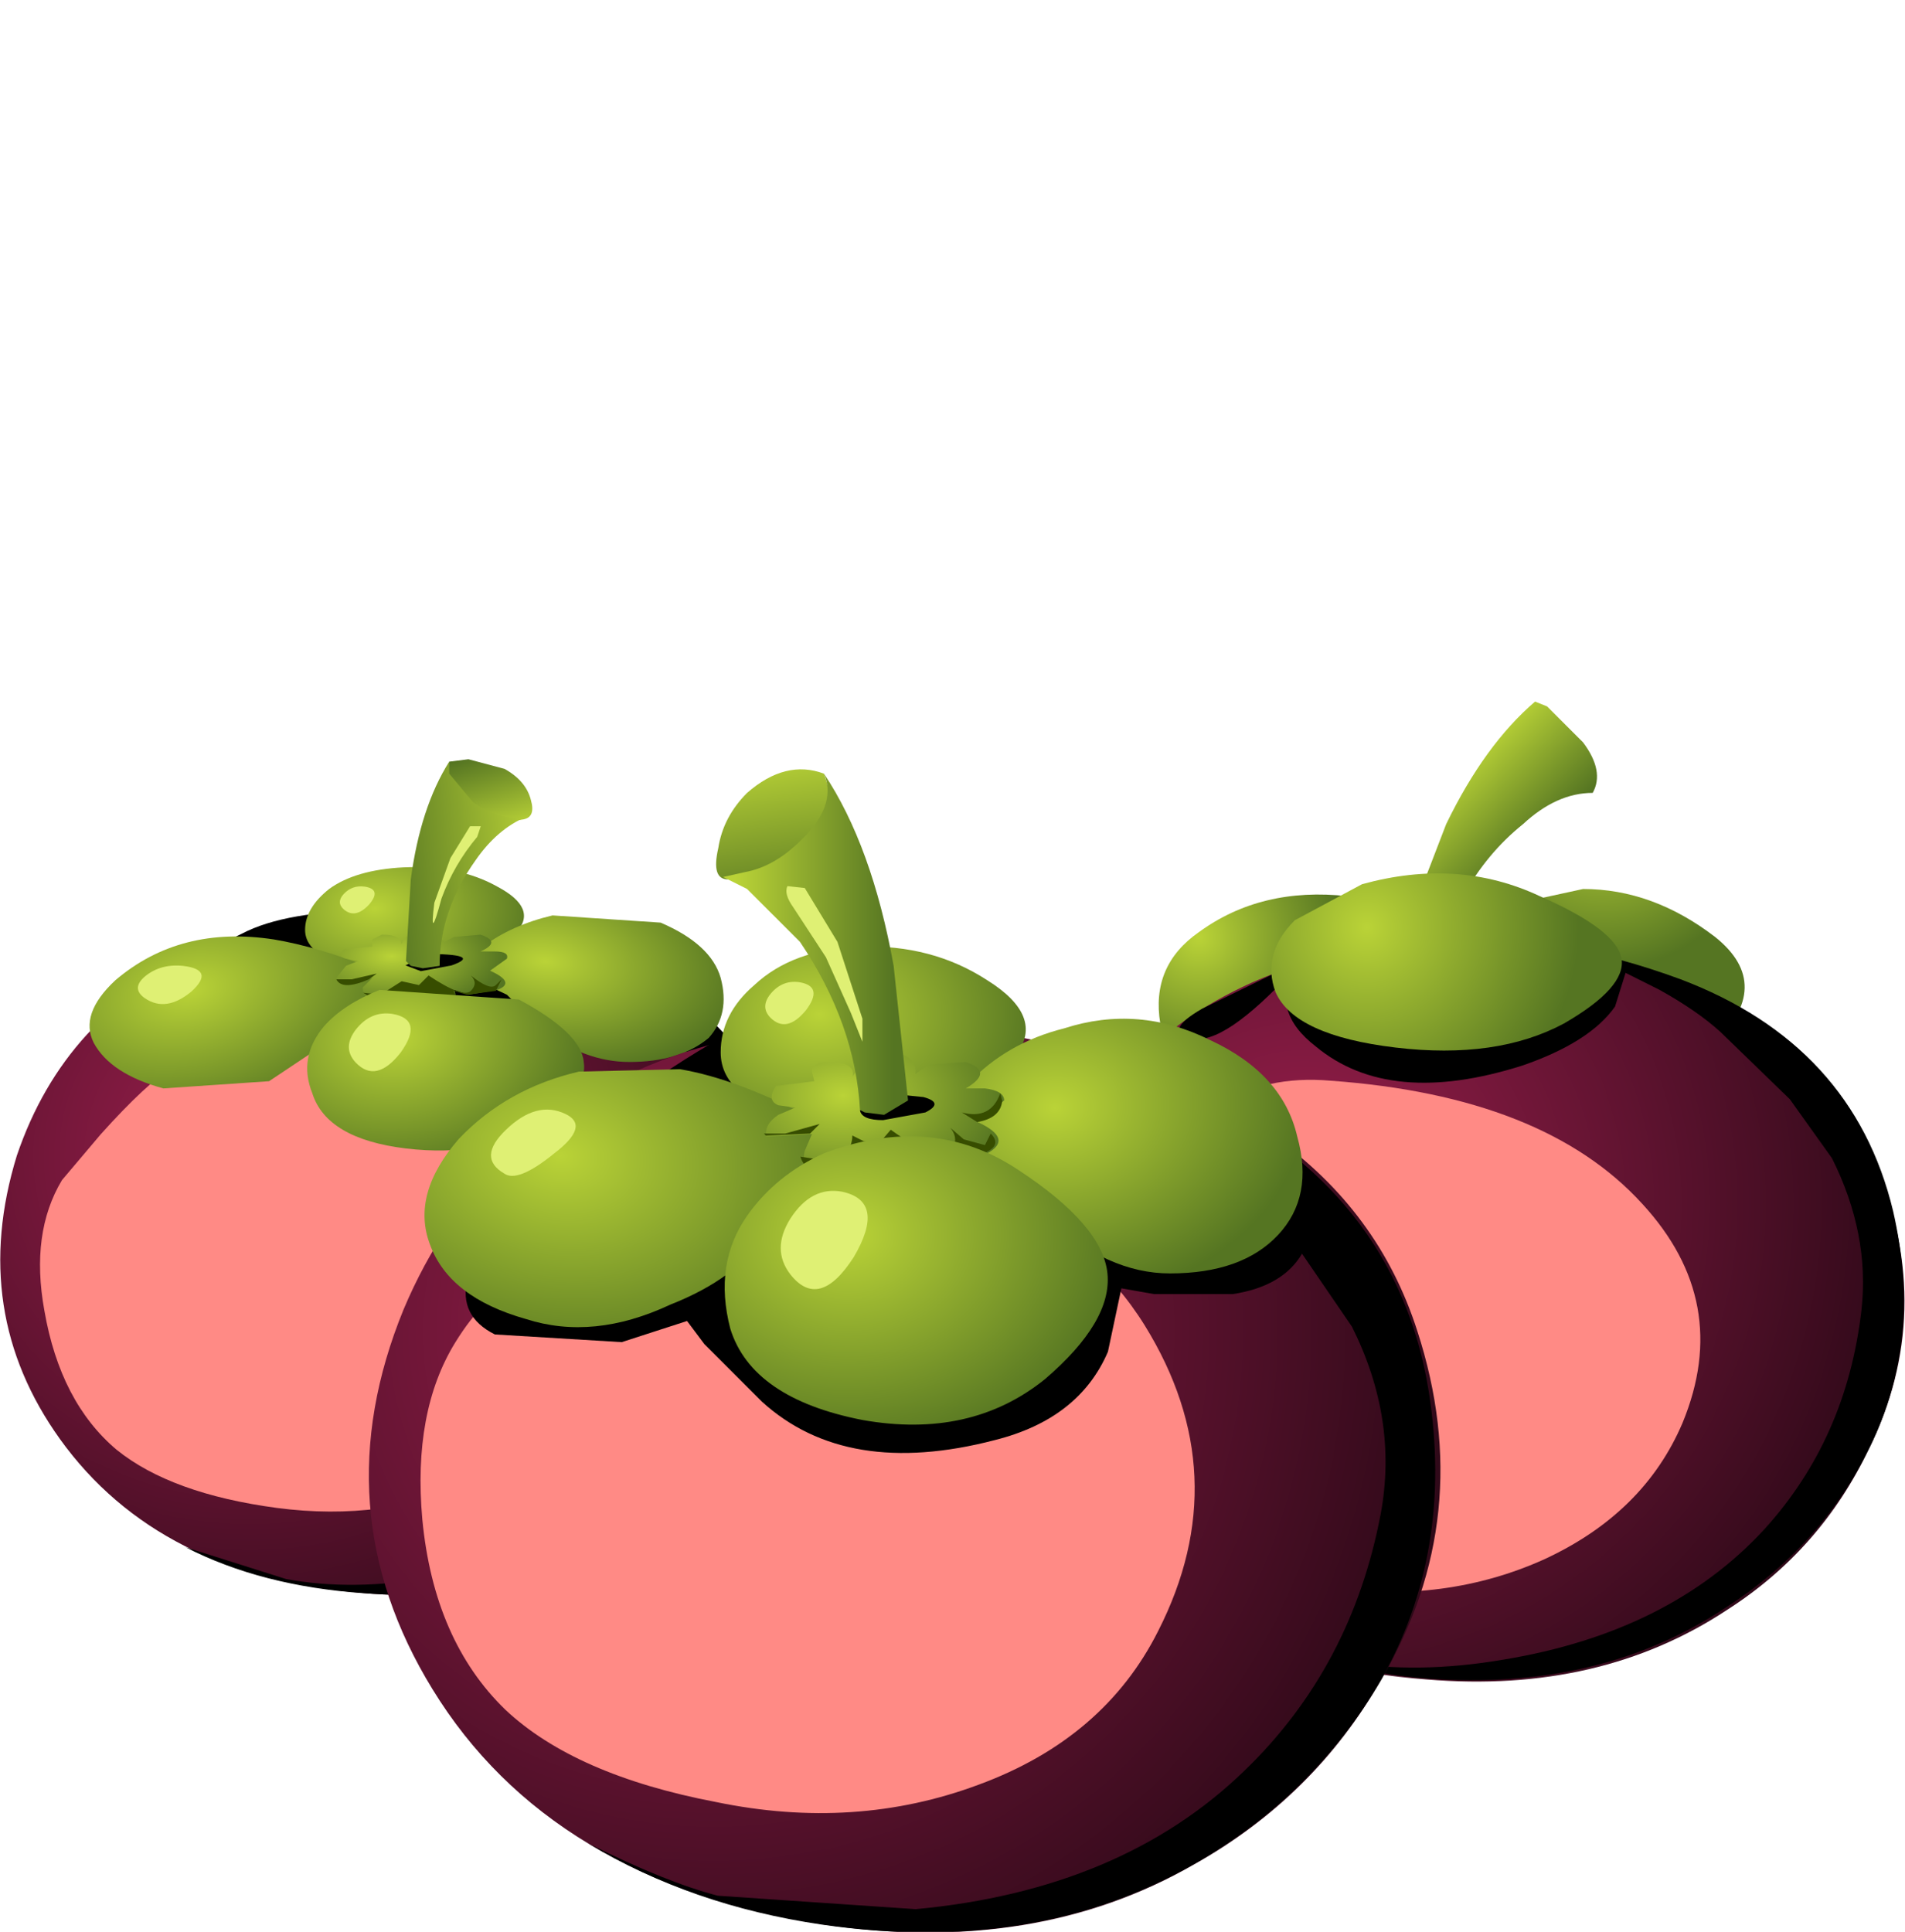 <?xml version="1.0" encoding="UTF-8" standalone="no"?>
<svg xmlns:xlink="http://www.w3.org/1999/xlink" height="40.2px" width="39.65px" xmlns="http://www.w3.org/2000/svg">
  <g transform="matrix(1.0, 0.0, 0.0, 1.0, 0.0, 0.0)">
    <use height="14.15" transform="matrix(1.0, 0.0, 0.0, 1.0, 0.0, 19.05)" width="16.7" xlink:href="#shape0"/>
    <use height="12.2" transform="matrix(0.8, 0.0, 0.0, 0.8, 0.85, 21.7)" width="15.0" xlink:href="#sprite0"/>
    <use height="7.7" transform="matrix(0.8, 0.0, 0.0, 0.8, 1.56, 23.01)" width="8.25" xlink:href="#sprite1"/>
    <use height="2.65" transform="matrix(0.8, 0.0, 0.0, 0.8, 3.3, 25.15)" width="2.1" xlink:href="#sprite2"/>
    <use height="17.8" transform="matrix(0.8, 0.0, 0.0, 0.8, 2.8, 18.95)" width="17.3" xlink:href="#sprite3"/>
    <use height="4.7" transform="matrix(1.0, 0.0, 0.0, 1.0, 1.85, 18.05)" width="13.2" xlink:href="#shape5"/>
    <use height="0.85" transform="matrix(0.8, 0.0, 0.0, 0.8, 7.0, 20.26)" width="4.35" xlink:href="#sprite4"/>
    <use height="0.45" transform="matrix(0.8, 0.0, 0.0, 0.8, 8.44, 19.85)" width="1.5" xlink:href="#sprite5"/>
    <use height="8.15" transform="matrix(1.0, 0.0, 0.0, 1.0, 6.4, 15.8)" width="5.75" xlink:href="#shape8"/>
    <use height="1.0" transform="matrix(0.8, 0.0, 0.0, 0.8, 2.86, 20.1)" width="1.65" xlink:href="#sprite6"/>
    <use height="1.5" transform="matrix(0.8, 0.0, 0.0, 0.8, 7.25, 21.1)" width="1.6" xlink:href="#sprite7"/>
    <use height="0.7" transform="matrix(0.8, 0.0, 0.0, 0.8, 7.09, 18.45)" width="0.9" xlink:href="#sprite8"/>
    <use height="2.6" transform="matrix(0.8, 0.0, 0.0, 0.8, 9.0, 17.15)" width="1.3" xlink:href="#sprite9"/>
    <use height="20.4" transform="matrix(1.0, 0.0, 0.0, 1.0, 21.45, 14.6)" width="18.2" xlink:href="#shape11"/>
    <use height="13.3" transform="matrix(0.8, 0.0, 0.0, 0.8, 22.3, 22.49)" width="16.35" xlink:href="#sprite10"/>
    <use height="8.35" transform="matrix(0.8, 0.0, 0.0, 0.8, 23.15, 23.91)" width="8.95" xlink:href="#sprite11"/>
    <use height="2.85" transform="matrix(0.8, 0.0, 0.0, 0.8, 25.0, 26.3)" width="2.3" xlink:href="#sprite12"/>
    <use height="19.35" transform="matrix(0.8, 0.0, 0.0, 0.8, 24.54, 19.5)" width="18.85" xlink:href="#sprite13"/>
    <use height="22.0" transform="matrix(1.0, 0.0, 0.0, 1.0, 7.7, 18.2)" width="26.05" xlink:href="#shape13"/>
    <use height="16.3" transform="matrix(0.8, 0.0, 0.0, 0.8, 8.75, 24.7)" width="20.15" xlink:href="#sprite14"/>
    <use height="9.65" transform="matrix(0.8, 0.0, 0.0, 0.8, 10.1, 27.5)" width="10.9" xlink:href="#sprite15"/>
    <use height="3.55" transform="matrix(0.8, 0.0, 0.0, 0.8, 12.06, 29.1)" width="2.85" xlink:href="#sprite16"/>
    <use height="23.4" transform="matrix(0.8, 0.0, 0.0, 0.8, 9.7, 21.49)" width="25.2" xlink:href="#sprite17"/>
    <use height="7.9" transform="matrix(1.0, 0.0, 0.0, 1.0, 8.85, 19.7)" width="18.25" xlink:href="#shape17"/>
    <use height="2.25" transform="matrix(0.8, 0.0, 0.0, 0.8, 15.9, 22.75)" width="6.2" xlink:href="#sprite18"/>
    <use height="0.7" transform="matrix(0.8, 0.0, 0.0, 0.8, 17.9, 22.75)" width="1.95" xlink:href="#sprite19"/>
    <use height="13.65" transform="matrix(1.0, 0.0, 0.0, 1.0, 14.9, 16.0)" width="8.15" xlink:href="#shape20"/>
    <use height="1.7" transform="matrix(0.8, 0.0, 0.0, 0.8, 10.21, 23.1)" width="2.2" xlink:href="#sprite20"/>
    <use height="2.55" transform="matrix(0.8, 0.0, 0.0, 0.8, 16.25, 24.8)" width="2.25" xlink:href="#sprite21"/>
    <use height="1.1" transform="matrix(0.8, 0.0, 0.0, 0.8, 15.91, 20.44)" width="1.25" xlink:href="#sprite22"/>
    <use height="4.2" transform="matrix(0.8, 0.0, 0.0, 0.8, 16.35, 18.36)" width="2.05" xlink:href="#sprite23"/>
  </g>
  <defs>
    <g id="shape0" transform="matrix(1.0, 0.0, 0.0, 1.0, 0.0, -19.05)">
      <path d="M9.3 19.1 Q14.7 19.6 16.15 23.3 17.3 26.1 16.0 28.7 15.1 30.65 13.3 31.85 10.9 33.45 7.55 33.15 3.3 32.8 1.25 29.95 -0.65 27.3 0.35 24.05 1.35 21.1 4.2 19.85 6.5 18.85 9.3 19.1" fill="url(#gradient0)" fill-rule="evenodd" stroke="none"/>
    </g>
    <radialGradient cx="0" cy="0" gradientTransform="matrix(0.011, 0.009, 0.009, -0.011, 5.2, 24.05)" gradientUnits="userSpaceOnUse" id="gradient0" r="819.2" spreadMethod="pad">
      <stop offset="0.0" stop-color="#9c1f4d"/>
      <stop offset="1.0" stop-color="#2e0918"/>
    </radialGradient>
    <g id="sprite0" transform="matrix(1.0, 0.0, 0.0, 1.0, 0.0, 0.0)">
      <use height="13.3" transform="matrix(0.917, 0.0, 0.0, 0.917, 0.0, -0.004)" width="16.35" xlink:href="#shape1"/>
    </g>
    <g id="shape1" transform="matrix(1.0, 0.0, 0.0, 1.0, 0.0, -0.05)">
      <path d="M14.85 3.25 Q17.2 5.8 15.9 8.95 14.9 11.3 12.3 12.5 9.75 13.65 6.7 13.25 3.7 12.85 2.15 11.6 0.55 10.25 0.1 7.65 -0.3 5.45 0.6 3.95 L1.7 2.65 Q3.0 1.2 3.8 0.7 5.05 -0.1 6.75 0.05 12.3 0.45 14.85 3.25" fill="#ff8a85" fill-rule="evenodd" stroke="none"/>
    </g>
    <g id="sprite1" transform="matrix(1.0, 0.0, 0.0, 1.0, 0.05, 0.05)">
      <use height="8.35" transform="matrix(0.922, 0.0, 0.0, 0.922, -0.046, -0.046)" width="8.95" xlink:href="#shape2"/>
    </g>
    <g id="shape2" transform="matrix(1.0, 0.0, 0.0, 1.0, 0.05, 0.05)">
      <path d="M8.7 2.8 L8.9 4.85 Q8.9 5.75 7.9 6.8 6.65 8.05 4.8 8.25 2.85 8.45 1.45 7.3 0.2 6.2 0.0 4.5 -0.25 2.4 0.75 1.1 L0.85 1.1 2.75 1.05 Q3.6 0.85 3.85 0.35 4.65 -0.45 6.35 0.35 8.0 1.1 8.7 2.8" fill="#ff8a85" fill-rule="evenodd" stroke="none"/>
    </g>
    <g id="sprite2" transform="matrix(1.0, 0.0, 0.0, 1.0, 0.0, 0.0)">
      <use height="3.55" transform="matrix(0.737, 0.0, 0.0, 0.747, 0.0, 0.0)" width="2.85" xlink:href="#shape3"/>
    </g>
    <g id="shape3" transform="matrix(1.0, 0.0, 0.0, 1.0, 0.0, 0.0)">
      <path d="M1.4 0.0 Q3.25 0.2 2.7 2.15 2.15 4.1 0.9 3.3 -0.3 2.5 0.1 1.15 0.45 -0.15 1.4 0.0" fill="#ff8a85" fill-rule="evenodd" stroke="none"/>
    </g>
    <g id="sprite3" transform="matrix(1.0, 0.0, 0.0, 1.0, 0.0, 0.0)">
      <use height="19.35" transform="matrix(0.918, 0.0, 0.0, 0.92, -0.004, 0.0)" width="18.85" xlink:href="#shape4"/>
    </g>
    <g id="shape4" transform="matrix(1.0, 0.0, 0.0, 1.0, -0.05, 0.0)">
      <path d="M17.8 9.75 Q18.05 7.75 17.05 5.8 L15.95 4.25 14.15 2.45 12.55 1.35 11.7 0.9 11.4 1.8 Q10.75 2.8 9.0 3.35 5.65 4.45 3.6 2.85 2.85 2.25 2.9 1.45 L3.05 0.8 Q1.2 2.85 0.35 2.65 -0.4 2.45 0.65 1.85 L3.1 0.65 Q4.35 0.0 6.85 0.0 9.95 -0.05 13.1 1.1 17.65 2.85 18.65 7.1 19.4 10.45 18.05 13.3 16.8 15.9 14.35 17.5 11.05 19.65 6.55 19.3 3.65 19.1 1.5 18.0 L4.35 18.9 Q6.25 19.25 8.5 18.85 12.85 18.1 15.3 15.4 17.4 13.1 17.8 9.75" fill="#000000" fill-rule="evenodd" stroke="none"/>
    </g>
    <g id="shape5" transform="matrix(1.0, 0.0, 0.0, 1.0, -1.85, -18.05)">
      <path d="M7.6 20.2 Q6.35 19.95 6.35 19.35 6.35 18.9 6.85 18.5 7.4 18.1 8.4 18.05 9.55 18.0 10.35 18.45 11.2 18.9 10.75 19.4 9.15 21.0 7.6 20.2" fill="url(#gradient1)" fill-rule="evenodd" stroke="none"/>
      <path d="M7.75 20.15 Q8.5 20.25 8.05 20.65 L6.95 21.6 5.6 22.5 3.4 22.65 Q2.3 22.35 1.95 21.7 1.65 21.1 2.4 20.4 3.75 19.25 5.7 19.55 6.6 19.7 7.75 20.15" fill="url(#gradient2)" fill-rule="evenodd" stroke="none"/>
      <path d="M10.55 20.7 L9.7 20.3 Q9.5 20.15 10.05 19.7 10.65 19.25 11.5 19.05 L13.75 19.2 Q14.8 19.65 15.0 20.35 15.2 21.1 14.75 21.6 14.15 22.1 13.1 22.1 12.15 22.1 11.25 21.4 L10.55 20.7" fill="url(#gradient3)" fill-rule="evenodd" stroke="none"/>
      <path d="M8.45 19.5 L8.9 19.35 9.25 19.6 9.45 19.5 10.0 19.45 Q10.45 19.6 10.0 19.8 L10.3 19.8 Q10.6 19.8 10.55 19.95 L10.2 20.2 Q10.75 20.45 10.35 20.6 L9.75 20.7 9.45 20.6 Q9.6 20.9 8.95 20.9 L8.5 20.8 8.5 20.6 Q8.45 20.95 7.9 20.85 7.55 20.8 7.55 20.55 L7.75 20.35 Q7.15 20.6 7.0 20.35 L7.2 20.1 7.45 20.0 7.2 19.95 Q7.0 19.9 7.15 19.75 L7.75 19.7 7.75 19.55 7.95 19.45 Q8.35 19.45 8.35 19.65 L8.45 19.5" fill="url(#gradient4)" fill-rule="evenodd" stroke="none"/>
    </g>
    <radialGradient cx="0" cy="0" gradientTransform="matrix(0.003, 0.002, 0.003, -0.002, 7.8, 18.9)" gradientUnits="userSpaceOnUse" id="gradient1" r="819.2" spreadMethod="pad">
      <stop offset="0.0" stop-color="#bad337"/>
      <stop offset="1.0" stop-color="#557522"/>
    </radialGradient>
    <radialGradient cx="0" cy="0" gradientTransform="matrix(0.004, 0.002, 0.004, -0.003, 3.95, 20.6)" gradientUnits="userSpaceOnUse" id="gradient2" r="819.2" spreadMethod="pad">
      <stop offset="0.0" stop-color="#bad337"/>
      <stop offset="1.0" stop-color="#557522"/>
    </radialGradient>
    <radialGradient cx="0" cy="0" gradientTransform="matrix(0.004, 0.002, 0.003, -0.002, 11.35, 20.0)" gradientUnits="userSpaceOnUse" id="gradient3" r="819.2" spreadMethod="pad">
      <stop offset="0.0" stop-color="#bad337"/>
      <stop offset="1.0" stop-color="#557522"/>
    </radialGradient>
    <radialGradient cx="0" cy="0" gradientTransform="matrix(0.002, 0.001, 0.002, -0.001, 8.15, 19.9)" gradientUnits="userSpaceOnUse" id="gradient4" r="819.2" spreadMethod="pad">
      <stop offset="0.0" stop-color="#bad337"/>
      <stop offset="1.0" stop-color="#557522"/>
    </radialGradient>
    <g id="sprite4" transform="matrix(1.0, 0.0, 0.0, 1.0, 0.0, -0.45)">
      <use height="0.85" transform="matrix(1.0, 0.0, 0.0, 1.0, 0.0, 0.45)" width="4.35" xlink:href="#shape6"/>
    </g>
    <g id="shape6" transform="matrix(1.0, 0.0, 0.0, 1.0, 0.0, -0.45)">
      <path d="M4.15 0.9 L3.4 1.0 3.05 0.9 Q3.25 1.25 2.4 1.3 1.8 1.35 1.8 1.0 1.65 1.3 1.1 1.2 L0.7 0.95 1.15 1.0 1.7 0.65 2.15 0.75 2.4 0.5 Q3.3 1.1 3.5 0.9 3.7 0.7 3.5 0.5 4.0 0.9 4.15 0.75 L4.3 0.6 4.15 0.9" fill="#374d00" fill-rule="evenodd" stroke="none"/>
      <path d="M0.0 0.6 L0.4 0.6 1.05 0.45 0.85 0.6 Q0.15 0.9 0.0 0.6" fill="#374d00" fill-rule="evenodd" stroke="none"/>
    </g>
    <g id="sprite5" transform="matrix(1.0, 0.0, 0.0, 1.0, -0.05, 0.0)">
      <use height="0.45" transform="matrix(1.0, 0.0, 0.0, 1.0, 0.05, 0.0)" width="1.5" xlink:href="#shape7"/>
    </g>
    <g id="shape7" transform="matrix(1.0, 0.0, 0.0, 1.0, -0.05, 0.0)">
      <path d="M0.45 0.1 L0.45 0.0 0.5 0.0 Q2.1 0.0 1.25 0.3 L0.45 0.45 0.05 0.3 0.45 0.1" fill="#000000" fill-rule="evenodd" stroke="none"/>
    </g>
    <g id="shape8" transform="matrix(1.0, 0.0, 0.0, 1.0, -6.4, -15.8)">
      <path d="M9.65 17.25 L9.25 16.65 9.2 16.3 9.35 15.85 9.75 15.8 10.5 16.0 Q10.95 16.25 11.05 16.65 11.15 17.0 10.9 17.05 L9.65 17.25" fill="url(#gradient5)" fill-rule="evenodd" stroke="none"/>
      <path d="M10.95 17.0 Q10.35 17.25 9.9 17.9 9.15 18.95 9.15 20.1 L8.8 20.15 8.55 20.1 8.45 20.0 8.55 18.3 Q8.75 16.8 9.35 15.85 L9.35 16.1 9.85 16.7 Q10.45 17.1 10.95 17.0" fill="url(#gradient6)" fill-rule="evenodd" stroke="none"/>
      <path d="M7.9 20.6 L10.8 20.8 Q12.1 21.5 12.15 22.1 12.25 22.7 11.2 23.35 10.15 24.1 8.45 23.9 6.8 23.7 6.5 22.75 6.2 22.0 6.75 21.35 7.15 20.9 7.9 20.6" fill="url(#gradient7)" fill-rule="evenodd" stroke="none"/>
    </g>
    <linearGradient gradientTransform="matrix(-3.0E-4, -0.001, 0.001, -3.0E-4, 10.15, 16.55)" gradientUnits="userSpaceOnUse" id="gradient5" spreadMethod="pad" x1="-819.2" x2="819.2">
      <stop offset="0.0" stop-color="#bad337"/>
      <stop offset="1.0" stop-color="#557522"/>
    </linearGradient>
    <linearGradient gradientTransform="matrix(-0.002, 2.0E-4, -2.0E-4, -0.002, 9.65, 17.95)" gradientUnits="userSpaceOnUse" id="gradient6" spreadMethod="pad" x1="-819.2" x2="819.2">
      <stop offset="0.0" stop-color="#bad337"/>
      <stop offset="1.0" stop-color="#557522"/>
    </linearGradient>
    <radialGradient cx="0" cy="0" gradientTransform="matrix(0.004, 0.002, 0.003, -0.003, 8.25, 21.6)" gradientUnits="userSpaceOnUse" id="gradient7" r="819.2" spreadMethod="pad">
      <stop offset="0.0" stop-color="#bad337"/>
      <stop offset="1.0" stop-color="#557522"/>
    </radialGradient>
    <g id="sprite6" transform="matrix(1.0, 0.0, 0.0, 1.0, 0.05, 0.0)">
      <use height="2.55" transform="matrix(0.733, 0.0, 0.0, 0.392, -0.037, 0.0)" width="2.25" xlink:href="#shape9"/>
    </g>
    <g id="shape9" transform="matrix(1.0, 0.0, 0.0, 1.0, 0.05, 0.0)">
      <path d="M1.55 0.0 Q2.7 0.25 1.85 1.7 0.95 3.1 0.2 2.15 -0.3 1.5 0.2 0.7 0.75 -0.15 1.55 0.0" fill="#dff074" fill-rule="evenodd" stroke="none"/>
    </g>
    <g id="sprite7" transform="matrix(1.0, 0.0, 0.0, 1.0, 0.0, 0.0)">
      <use height="2.55" transform="matrix(0.711, 0.0, 0.0, 0.588, 0.014, 0.0)" width="2.25" xlink:href="#shape9"/>
    </g>
    <g id="sprite8" transform="matrix(1.0, 0.0, 0.0, 1.0, -0.05, 0.0)">
      <use height="2.55" transform="matrix(0.4, 0.0, 0.0, 0.275, 0.03, 0.0)" width="2.25" xlink:href="#shape9"/>
    </g>
    <g id="sprite9" transform="matrix(1.0, 0.0, 0.0, 1.0, 0.0, 0.0)">
      <use height="2.35" transform="matrix(0.929, 0.0, 0.0, 1.106, 0.004, 0.0)" width="1.4" xlink:href="#shape10"/>
    </g>
    <g id="shape10" transform="matrix(1.0, 0.0, 0.0, 1.0, 0.05, 0.0)">
      <path d="M1.0 0.05 L1.3 0.05 1.2 0.3 Q0.55 0.95 0.2 1.75 -0.15 2.85 0.0 1.85 L0.45 0.8 1.0 0.05" fill="#dff074" fill-rule="evenodd" stroke="none"/>
    </g>
    <g id="shape11" transform="matrix(1.0, 0.0, 0.0, 1.0, -21.45, -14.6)">
      <path d="M29.55 19.0 Q29.85 19.7 29.6 20.45 29.15 21.95 26.75 22.3 24.25 22.7 24.15 21.3 23.95 20.1 24.95 19.4 26.25 18.45 28.05 18.65 L29.55 19.0" fill="url(#gradient8)" fill-rule="evenodd" stroke="none"/>
      <path d="M32.95 22.35 Q32.15 21.8 31.6 21.05 30.55 19.55 31.8 18.75 L32.95 18.5 Q34.4 18.5 35.7 19.5 36.95 20.5 35.65 21.75 34.35 22.95 32.95 22.35" fill="url(#gradient9)" fill-rule="evenodd" stroke="none"/>
      <path d="M32.95 15.45 Q33.4 16.05 33.15 16.5 32.4 16.5 31.7 17.15 30.95 17.75 30.45 18.65 L30.15 19.4 29.7 19.35 29.4 19.15 29.35 19.1 30.1 17.15 Q30.9 15.5 31.95 14.6 L32.2 14.7 32.95 15.45" fill="url(#gradient10)" fill-rule="evenodd" stroke="none"/>
      <path d="M39.05 24.25 Q40.3 27.3 38.9 30.15 37.9 32.25 35.95 33.5 33.3 35.25 29.7 34.95 25.0 34.6 22.75 31.5 20.7 28.55 21.85 25.05 22.95 21.85 26.05 20.45 28.55 19.35 31.55 19.65 37.45 20.2 39.05 24.25" fill="url(#gradient11)" fill-rule="evenodd" stroke="none"/>
    </g>
    <radialGradient cx="0" cy="0" gradientTransform="matrix(0.003, 0.002, 0.002, -0.003, 24.95, 19.5)" gradientUnits="userSpaceOnUse" id="gradient8" r="819.2" spreadMethod="pad">
      <stop offset="0.0" stop-color="#bad337"/>
      <stop offset="1.0" stop-color="#557522"/>
    </radialGradient>
    <radialGradient cx="0" cy="0" gradientTransform="matrix(0.001, 0.004, 0.004, -0.001, 33.35, 16.8)" gradientUnits="userSpaceOnUse" id="gradient9" r="819.2" spreadMethod="pad">
      <stop offset="0.0" stop-color="#bad337"/>
      <stop offset="1.0" stop-color="#557522"/>
    </radialGradient>
    <linearGradient gradientTransform="matrix(0.001, 0.001, 0.001, -0.001, 30.9, 17.0)" gradientUnits="userSpaceOnUse" id="gradient10" spreadMethod="pad" x1="-819.2" x2="819.2">
      <stop offset="0.0" stop-color="#bad337"/>
      <stop offset="1.0" stop-color="#557522"/>
    </linearGradient>
    <radialGradient cx="0" cy="0" gradientTransform="matrix(0.012, 0.01, 0.01, -0.012, 27.15, 25.05)" gradientUnits="userSpaceOnUse" id="gradient11" r="819.2" spreadMethod="pad">
      <stop offset="0.0" stop-color="#9c1f4d"/>
      <stop offset="1.0" stop-color="#2e0918"/>
    </radialGradient>
    <g id="sprite10" transform="matrix(1.0, 0.0, 0.0, 1.0, 0.0, -0.05)">
      <use height="13.3" transform="matrix(1.0, 0.0, 0.0, 1.0, 0.0, 0.05)" width="16.35" xlink:href="#shape1"/>
    </g>
    <g id="sprite11" transform="matrix(1.0, 0.0, 0.0, 1.0, 0.0, 0.05)">
      <use height="8.35" transform="matrix(1.0, 0.0, 0.0, 1.0, 0.0, -0.05)" width="8.95" xlink:href="#shape2"/>
    </g>
    <g id="sprite12" transform="matrix(1.0, 0.0, 0.0, 1.0, 0.0, 0.0)">
      <use height="3.55" transform="matrix(0.807, 0.0, 0.0, 0.803, 0.0, 0.0)" width="2.85" xlink:href="#shape3"/>
    </g>
    <g id="sprite13" transform="matrix(1.0, 0.0, 0.0, 1.0, -0.05, 0.0)">
      <use height="17.65" transform="matrix(1.096, 0.0, 0.0, 1.096, 0.05, 0.0)" width="17.2" xlink:href="#shape12"/>
    </g>
    <g id="shape12" transform="matrix(1.0, 0.0, 0.0, 1.0, 0.0, 0.0)">
      <path d="M16.2 8.85 Q16.4 7.05 15.5 5.25 L14.5 3.85 12.85 2.25 Q12.3 1.75 11.4 1.25 L10.6 0.85 10.35 1.65 Q9.75 2.5 8.15 3.05 5.0 4.05 3.25 2.6 2.15 1.75 2.75 0.75 1.05 2.6 0.3 2.4 -0.4 2.25 0.55 1.7 L2.8 0.6 Q3.95 0.0 6.25 0.0 9.05 -0.05 11.9 1.0 16.0 2.55 16.95 6.5 17.65 9.55 16.4 12.1 15.25 14.45 13.0 15.9 10.0 17.9 5.9 17.6 3.35 17.4 1.3 16.35 L3.9 17.2 Q5.65 17.5 7.7 17.15 11.65 16.5 13.9 14.05 15.85 11.9 16.2 8.85" fill="#000000" fill-rule="evenodd" stroke="none"/>
    </g>
    <g id="shape13" transform="matrix(1.0, 0.0, 0.0, 1.0, -7.7, -18.2)">
      <path d="M33.75 19.95 Q33.85 20.55 32.55 21.3 31.15 22.05 29.05 21.8 26.95 21.55 26.55 20.65 26.25 19.85 26.95 19.15 L28.35 18.4 Q30.35 17.85 32.05 18.65 33.65 19.35 33.75 19.95" fill="url(#gradient12)" fill-rule="evenodd" stroke="none"/>
      <path d="M20.75 21.5 Q27.9 22.7 29.5 27.7 30.75 31.55 28.75 34.95 27.35 37.4 24.85 38.8 21.55 40.7 17.15 40.05 11.45 39.15 9.0 35.15 6.7 31.4 8.4 27.25 10.0 23.45 13.95 22.0 17.1 20.9 20.75 21.5" fill="url(#gradient13)" fill-rule="evenodd" stroke="none"/>
    </g>
    <radialGradient cx="0" cy="0" gradientTransform="matrix(0.005, 0.002, 0.002, -0.005, 28.45, 19.3)" gradientUnits="userSpaceOnUse" id="gradient12" r="819.2" spreadMethod="pad">
      <stop offset="0.0" stop-color="#bad337"/>
      <stop offset="1.0" stop-color="#557522"/>
    </radialGradient>
    <radialGradient cx="0" cy="0" gradientTransform="matrix(0.014, 0.013, 0.013, -0.014, 14.85, 27.7)" gradientUnits="userSpaceOnUse" id="gradient13" r="819.2" spreadMethod="pad">
      <stop offset="0.0" stop-color="#9c1f4d"/>
      <stop offset="1.0" stop-color="#2e0918"/>
    </radialGradient>
    <g id="sprite14" transform="matrix(1.0, 0.0, 0.0, 1.0, 0.0, 0.0)">
      <use height="16.3" transform="matrix(1.005, 0.0, 0.0, 1.0, 0.0, 0.0)" width="20.05" xlink:href="#shape14"/>
    </g>
    <g id="shape14" transform="matrix(1.0, 0.0, 0.0, 1.0, 0.0, 0.0)">
      <path d="M18.75 3.6 Q21.15 7.5 19.1 11.55 17.7 14.35 14.45 15.55 11.25 16.75 7.65 16.0 4.0 15.3 2.2 13.6 0.35 11.8 0.05 8.65 -0.2 5.85 0.9 4.05 1.7 2.75 2.4 2.65 3.5 2.5 5.9 1.4 8.2 0.35 9.6 0.15 16.05 -0.75 18.75 3.6" fill="#ff8a85" fill-rule="evenodd" stroke="none"/>
    </g>
    <g id="sprite15" transform="matrix(1.0, 0.0, 0.0, 1.0, 0.0, 0.0)">
      <use height="9.65" transform="matrix(1.009, 0.0, 0.0, 1.0, 5.0E-4, 0.0)" width="10.8" xlink:href="#shape15"/>
    </g>
    <g id="shape15" transform="matrix(1.0, 0.0, 0.0, 1.0, -0.05, 0.0)">
      <path d="M10.7 3.35 L10.8 5.85 Q10.7 6.95 9.4 8.15 7.8 9.6 5.55 9.65 3.1 9.75 1.55 8.2 0.15 6.8 0.05 4.65 -0.1 2.1 1.2 0.55 L1.35 0.6 3.65 0.7 Q4.7 0.55 5.3 0.0 5.9 1.55 7.85 2.65 9.75 3.75 10.7 3.35" fill="#ff8a85" fill-rule="evenodd" stroke="none"/>
    </g>
    <g id="sprite16" transform="matrix(1.0, 0.0, 0.0, 1.0, 0.05, 0.0)">
      <use height="3.55" transform="matrix(1.0, 0.0, 0.0, 1.0, -0.05, 0.0)" width="2.85" xlink:href="#shape3"/>
    </g>
    <g id="sprite17" transform="matrix(1.0, 0.0, 0.0, 1.0, 0.0, -0.05)">
      <use height="23.4" transform="matrix(1.0, 0.0, 0.0, 1.0, 0.0, 0.05)" width="25.2" xlink:href="#shape16"/>
    </g>
    <g id="shape16" transform="matrix(1.0, 0.0, 0.0, 1.0, 0.0, -0.05)">
      <path d="M20.25 19.25 Q23.05 16.55 23.8 12.55 24.25 10.1 23.05 7.7 L21.75 5.8 Q21.25 6.65 19.95 6.85 L17.9 6.85 17.05 6.7 16.7 8.35 Q15.95 10.1 13.75 10.65 9.9 11.65 7.7 9.65 L6.2 8.15 5.75 7.55 4.05 8.1 0.75 7.9 Q-1.15 6.95 1.7 4.0 4.0 1.65 6.7 0.15 7.4 -0.2 11.2 0.75 15.7 1.85 18.85 1.6 24.2 4.1 25.05 9.4 25.7 13.55 23.8 16.9 22.0 19.95 18.9 21.7 14.75 24.05 9.25 23.25 5.85 22.75 3.2 21.15 5.2 22.15 6.55 22.5 L11.7 22.85 Q17.05 22.35 20.25 19.25" fill="#000000" fill-rule="evenodd" stroke="none"/>
    </g>
    <g id="shape17" transform="matrix(1.0, 0.0, 0.0, 1.0, -8.85, -19.7)">
      <path d="M16.75 23.3 Q15.0 22.9 15.0 21.9 15.0 21.1 15.7 20.5 16.5 19.75 17.9 19.7 19.4 19.65 20.55 20.4 21.75 21.15 21.15 21.95 18.95 24.7 16.75 23.3" fill="url(#gradient14)" fill-rule="evenodd" stroke="none"/>
      <path d="M16.95 23.3 Q17.95 23.45 17.4 24.05 L15.9 25.7 Q15.35 26.6 13.95 27.15 12.35 27.9 10.95 27.45 9.35 27.0 8.95 25.9 8.55 24.85 9.55 23.7 10.55 22.65 12.05 22.3 L14.15 22.25 Q15.35 22.45 16.95 23.3" fill="url(#gradient15)" fill-rule="evenodd" stroke="none"/>
      <path d="M25.2 21.65 Q26.7 22.35 27.0 23.65 27.35 24.9 26.6 25.7 25.85 26.5 24.35 26.5 23.05 26.5 21.8 25.35 L20.85 24.15 Q19.95 23.9 19.65 23.55 19.35 23.3 20.15 22.55 20.95 21.7 22.15 21.4 23.7 20.9 25.2 21.65" fill="url(#gradient16)" fill-rule="evenodd" stroke="none"/>
      <path d="M17.75 22.4 L17.95 22.1 Q18.15 21.9 18.55 21.9 19.1 21.95 19.05 22.35 L19.35 22.15 20.1 22.1 Q20.7 22.3 20.1 22.65 L20.5 22.65 Q20.9 22.7 20.9 22.9 L20.35 23.35 Q21.1 23.7 20.55 24.0 L19.75 24.1 19.35 24.0 Q19.55 24.5 18.6 24.55 18.05 24.6 17.95 24.3 L17.95 24.1 Q17.85 24.6 17.15 24.45 16.65 24.3 16.75 23.95 L16.9 23.6 15.95 23.65 Q15.9 23.4 16.2 23.2 L16.55 23.05 16.2 23.0 Q15.95 22.9 16.15 22.6 L16.95 22.5 16.9 22.3 Q16.9 22.1 17.25 22.1 17.8 22.1 17.75 22.4" fill="url(#gradient17)" fill-rule="evenodd" stroke="none"/>
    </g>
    <radialGradient cx="0" cy="0" gradientTransform="matrix(0.004, 0.003, 0.004, -0.003, 17.05, 21.1)" gradientUnits="userSpaceOnUse" id="gradient14" r="819.2" spreadMethod="pad">
      <stop offset="0.0" stop-color="#bad337"/>
      <stop offset="1.0" stop-color="#557522"/>
    </radialGradient>
    <radialGradient cx="0" cy="0" gradientTransform="matrix(0.006, 0.004, 0.005, -0.004, 11.65, 24.05)" gradientUnits="userSpaceOnUse" id="gradient15" r="819.2" spreadMethod="pad">
      <stop offset="0.0" stop-color="#bad337"/>
      <stop offset="1.0" stop-color="#557522"/>
    </radialGradient>
    <radialGradient cx="0" cy="0" gradientTransform="matrix(0.005, 0.003, 0.004, -0.004, 21.95, 23.05)" gradientUnits="userSpaceOnUse" id="gradient16" r="819.2" spreadMethod="pad">
      <stop offset="0.0" stop-color="#bad337"/>
      <stop offset="1.0" stop-color="#557522"/>
    </radialGradient>
    <radialGradient cx="0" cy="0" gradientTransform="matrix(0.003, 0.002, 0.003, -0.002, 17.55, 22.8)" gradientUnits="userSpaceOnUse" id="gradient17" r="819.2" spreadMethod="pad">
      <stop offset="0.0" stop-color="#bad337"/>
      <stop offset="1.0" stop-color="#557522"/>
    </radialGradient>
    <g id="sprite18" transform="matrix(1.0, 0.0, 0.0, 1.0, 0.0, 0.0)">
      <use height="2.25" transform="matrix(1.0, 0.0, 0.0, 1.0, 0.0, 0.0)" width="6.2" xlink:href="#shape18"/>
    </g>
    <g id="shape18" transform="matrix(1.0, 0.0, 0.0, 1.0, 0.0, 0.0)">
      <path d="M5.9 1.05 Q6.2 1.35 5.75 1.55 5.1 1.9 4.25 1.55 4.5 2.15 3.35 2.25 2.5 2.35 2.5 1.7 2.35 2.3 1.5 2.1 1.05 2.0 0.95 1.65 L1.6 1.75 Q2.3 1.65 2.3 1.1 L2.6 1.25 3.0 1.3 3.3 0.95 Q4.55 1.85 4.85 1.55 5.1 1.2 4.85 0.9 L5.2 1.2 5.75 1.35 5.9 1.05" fill="#374d00" fill-rule="evenodd" stroke="none"/>
      <path d="M0.05 1.1 L0.0 1.05 0.55 1.05 1.45 0.8 1.2 1.05 0.05 1.1" fill="#374d00" fill-rule="evenodd" stroke="none"/>
      <path d="M5.15 0.5 Q5.9 0.7 6.15 0.0 L6.2 0.2 Q6.15 0.65 5.55 0.75 L5.15 0.5" fill="#374d00" fill-rule="evenodd" stroke="none"/>
    </g>
    <g id="sprite19" transform="matrix(1.0, 0.0, 0.0, 1.0, 0.0, 0.0)">
      <use height="0.7" transform="matrix(1.0, 0.0, 0.0, 1.0, 0.0, 0.0)" width="1.95" xlink:href="#shape19"/>
    </g>
    <g id="shape19" transform="matrix(1.0, 0.0, 0.0, 1.0, 0.0, 0.0)">
      <path d="M0.55 0.1 L0.6 0.0 0.65 0.0 1.65 0.1 Q2.2 0.25 1.7 0.5 L0.6 0.7 Q0.05 0.7 0.0 0.45 L0.15 0.25 0.55 0.1" fill="#000000" fill-rule="evenodd" stroke="none"/>
    </g>
    <g id="shape20" transform="matrix(1.0, 0.0, 0.0, 1.0, -14.9, -16.0)">
      <path d="M16.9 18.4 L15.15 18.3 Q14.8 18.3 14.95 17.65 15.05 17.0 15.55 16.5 16.35 15.8 17.15 16.1 L17.4 16.9 Q17.55 17.8 16.9 18.4" fill="url(#gradient18)" fill-rule="evenodd" stroke="none"/>
      <path d="M17.9 23.1 Q17.8 21.3 16.65 19.6 L15.55 18.5 15.05 18.25 15.5 18.15 Q16.05 18.05 16.55 17.6 17.45 16.8 17.15 16.1 18.15 17.6 18.6 20.1 L18.9 22.9 18.4 23.2 18.0 23.15 17.9 23.1" fill="url(#gradient19)" fill-rule="evenodd" stroke="none"/>
      <path d="M17.15 24.0 Q19.4 23.15 21.2 24.35 22.95 25.5 23.05 26.5 23.15 27.5 21.75 28.7 20.2 29.95 17.95 29.55 15.65 29.1 15.2 27.65 14.85 26.3 15.55 25.3 16.15 24.45 17.15 24.0" fill="url(#gradient20)" fill-rule="evenodd" stroke="none"/>
    </g>
    <linearGradient gradientTransform="matrix(3.0E-4, 0.002, 0.002, -3.0E-4, 16.15, 17.35)" gradientUnits="userSpaceOnUse" id="gradient18" spreadMethod="pad" x1="-819.2" x2="819.2">
      <stop offset="0.0" stop-color="#bad337"/>
      <stop offset="1.0" stop-color="#557522"/>
    </linearGradient>
    <linearGradient gradientTransform="matrix(0.002, 0.0, 0.0, -0.003, 16.95, 19.65)" gradientUnits="userSpaceOnUse" id="gradient19" spreadMethod="pad" x1="-819.2" x2="819.2">
      <stop offset="0.0" stop-color="#bad337"/>
      <stop offset="1.0" stop-color="#557522"/>
    </linearGradient>
    <radialGradient cx="0" cy="0" gradientTransform="matrix(0.005, 0.004, 0.005, -0.004, 17.65, 25.7)" gradientUnits="userSpaceOnUse" id="gradient20" r="819.2" spreadMethod="pad">
      <stop offset="0.0" stop-color="#bad337"/>
      <stop offset="1.0" stop-color="#557522"/>
    </radialGradient>
    <g id="sprite20" transform="matrix(1.0, 0.0, 0.0, 1.0, 0.05, 0.0)">
      <use height="1.65" transform="matrix(1.0, 0.0, 0.0, 1.03, -0.05, 0.0)" width="2.2" xlink:href="#shape21"/>
    </g>
    <g id="shape21" transform="matrix(1.0, 0.0, 0.0, 1.0, 0.05, 0.0)">
      <path d="M1.9 0.1 Q2.55 0.4 1.6 1.1 0.65 1.85 0.3 1.6 -0.4 1.2 0.35 0.5 1.15 -0.25 1.9 0.1" fill="#dff074" fill-rule="evenodd" stroke="none"/>
    </g>
    <g id="sprite21" transform="matrix(1.0, 0.0, 0.0, 1.0, 0.0, 0.0)">
      <use height="2.55" transform="matrix(1.0, 0.0, 0.0, 1.0, 0.0, 0.0)" width="2.25" xlink:href="#shape9"/>
    </g>
    <g id="sprite22" transform="matrix(1.0, 0.0, 0.0, 1.0, 0.05, -0.05)">
      <use height="2.55" transform="matrix(0.556, 0.0, 0.0, 0.431, -0.028, 0.05)" width="2.25" xlink:href="#shape9"/>
    </g>
    <g id="sprite23" transform="matrix(1.0, 0.0, 0.0, 1.0, 0.0, 0.05)">
      <use height="4.2" transform="matrix(1.0, 0.0, 0.0, 1.0, 0.0, -0.05)" width="2.05" xlink:href="#shape22"/>
    </g>
    <g id="shape22" transform="matrix(1.0, 0.0, 0.0, 1.0, 0.0, 0.05)">
      <path d="M0.5 0.1 L1.35 1.5 2.0 3.5 2.0 4.1 1.7 3.35 1.05 1.9 0.2 0.6 Q-0.05 0.25 0.05 0.05 L0.5 0.1" fill="#dff074" fill-rule="evenodd" stroke="none"/>
    </g>
  </defs>
</svg>
